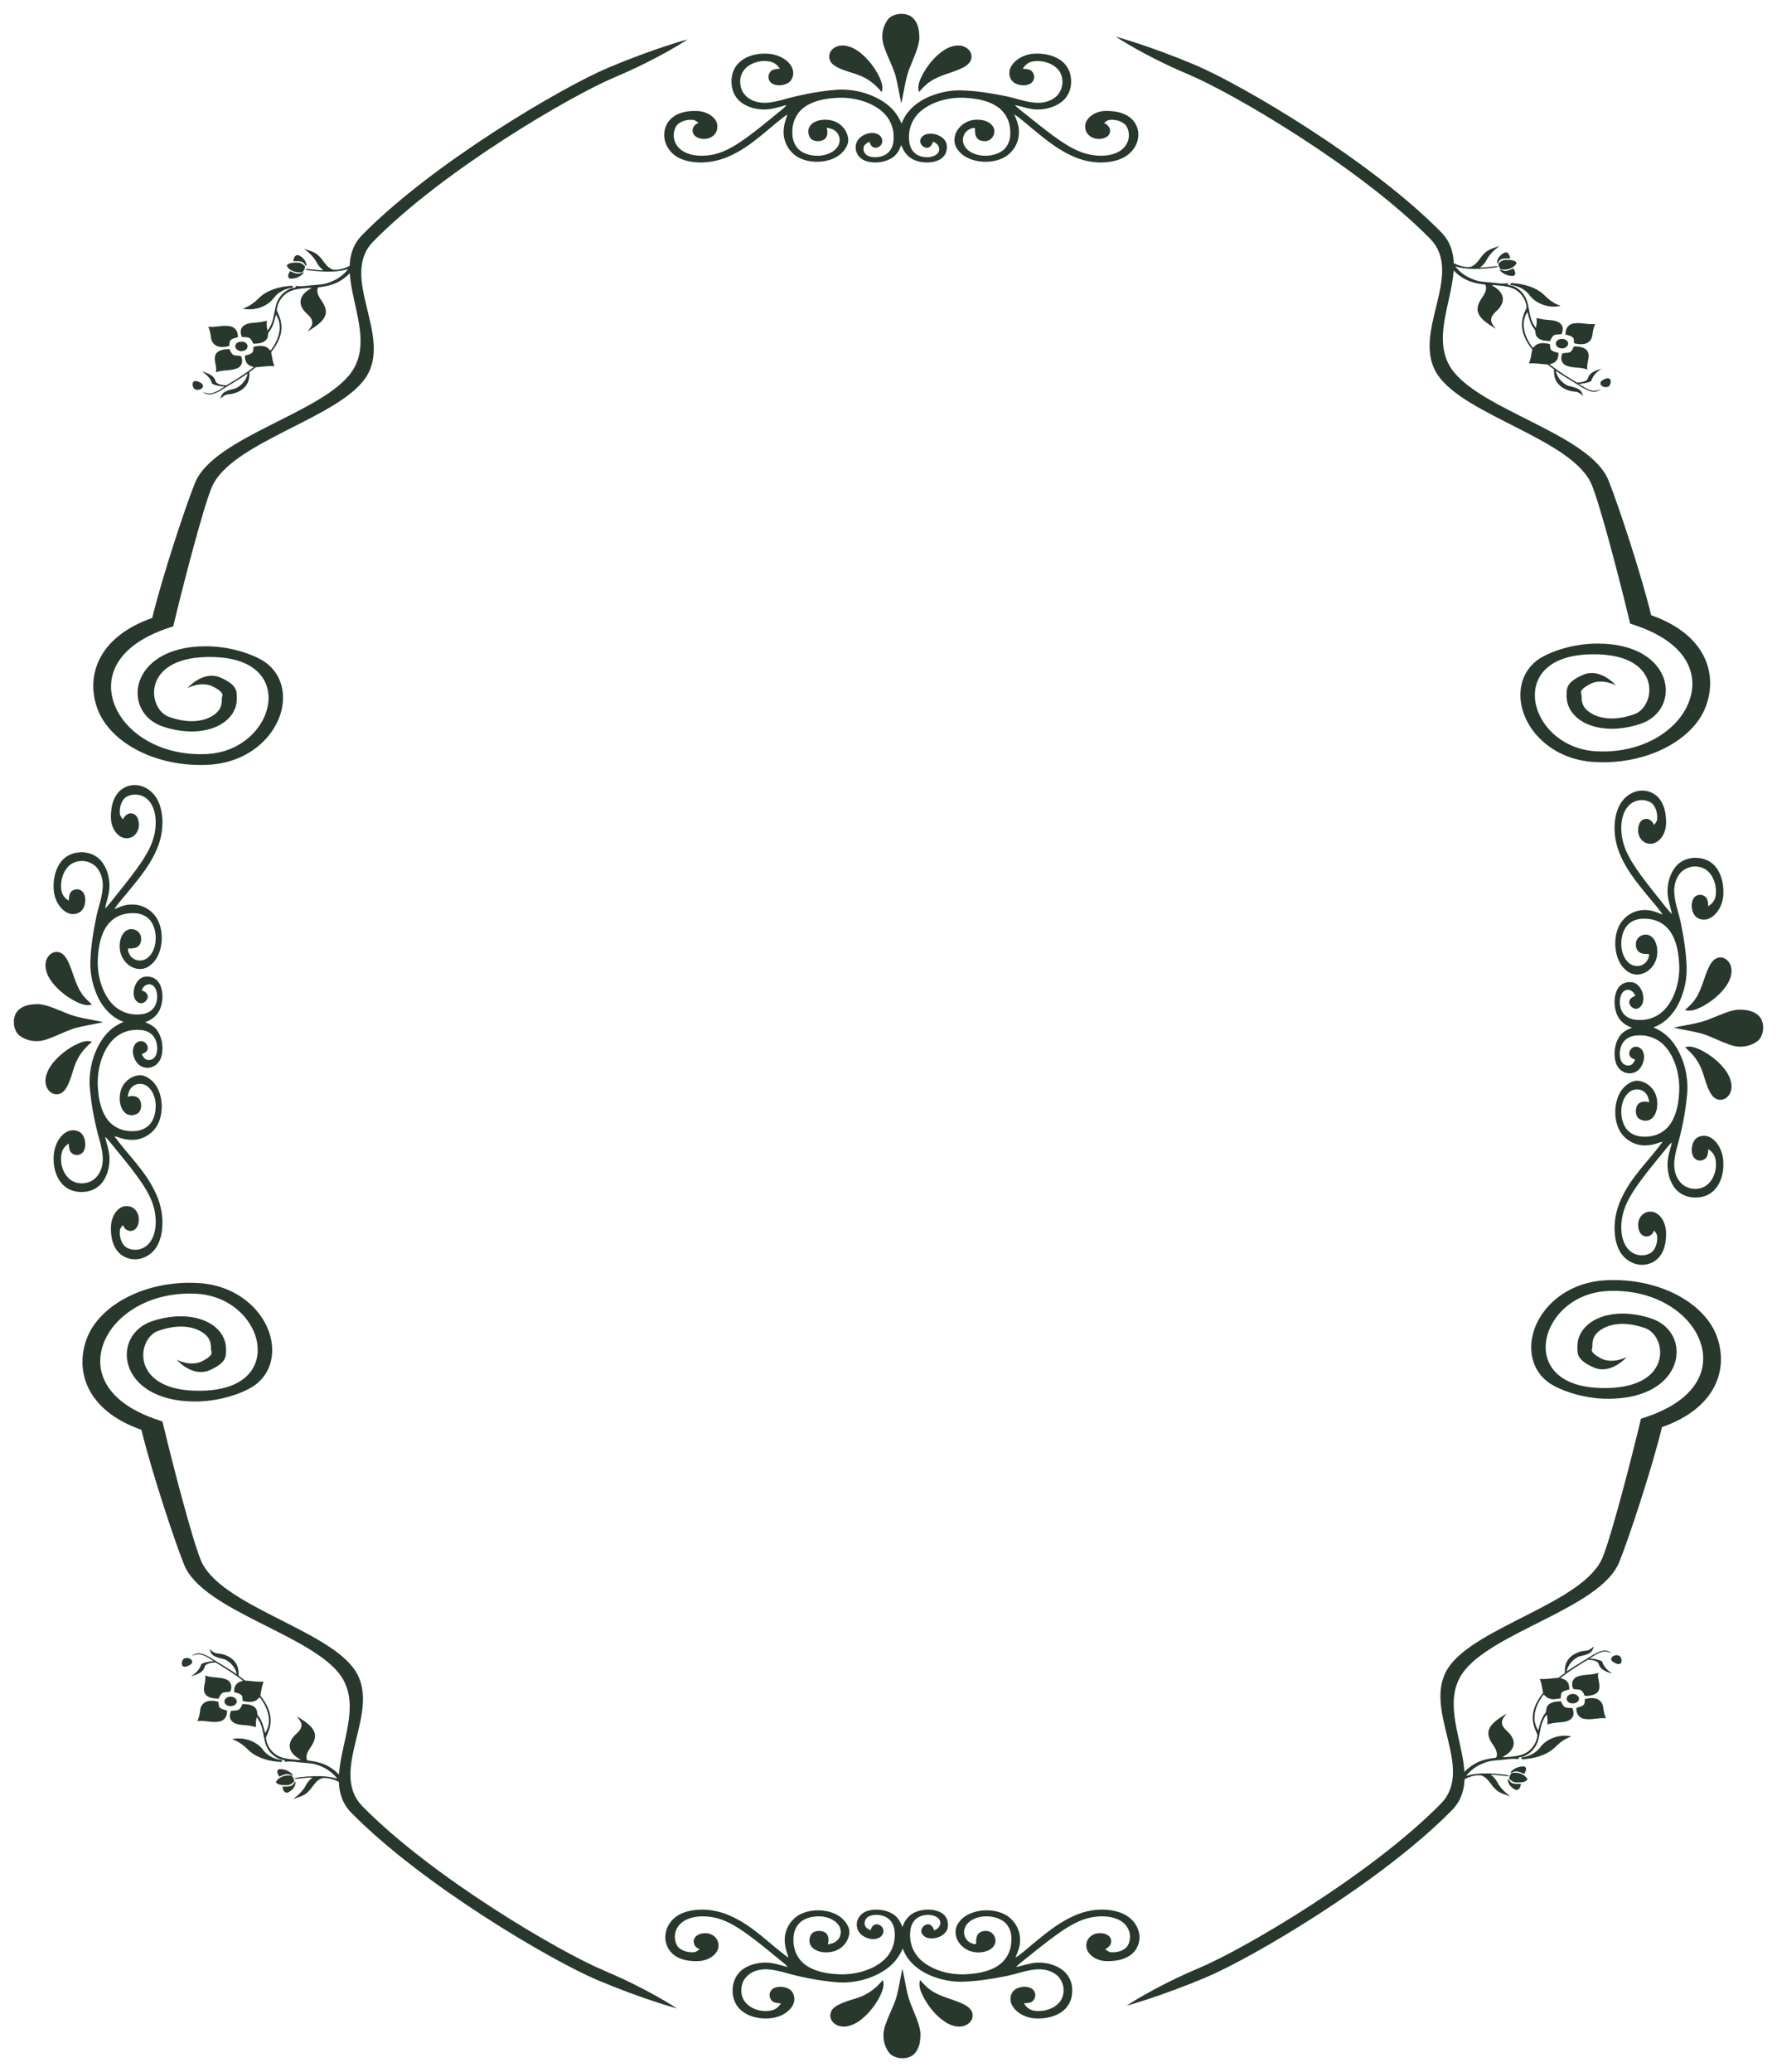 <svg width="271" height="316" viewBox="0 0 271 316" fill="none" xmlns="http://www.w3.org/2000/svg">
<path d="M136.464 11.171C136.904 12.687 137.112 14.237 137.451 15.767C137.91 13.796 138.07 11.768 138.934 9.867C139.428 8.575 140.073 7.294 140.202 5.942C140.202 4.84 140.123 3.615 139.199 2.72C138.219 1.772 136.077 1.977 135.358 3.041C134.435 4.34 134.346 5.951 134.91 7.354C135.363 8.641 136.011 9.883 136.464 11.171V11.171Z" fill="#28382D"/>
<path d="M127.177 9.936C128.482 10.895 130.387 11.051 131.83 11.841C132.913 12.404 133.758 13.192 134.457 14.036C134.733 13.294 134.461 12.528 134.145 11.824C133.596 10.652 132.813 9.543 131.81 8.568C131.119 7.927 130.311 7.304 129.267 7.035C128.58 6.844 127.757 6.917 127.209 7.308C126.221 7.954 126.204 9.274 127.177 9.936H127.177Z" fill="#28382D"/>
<path d="M140.145 14.037C140.667 13.465 141.177 12.872 141.881 12.422C143.333 11.43 145.296 11.111 146.887 10.293C147.579 9.934 148.181 9.363 148.155 8.686C148.219 7.902 147.509 7.101 146.49 6.96C145.523 6.832 144.596 7.23 143.885 7.703C142.501 8.645 141.534 9.901 140.792 11.195C140.318 12.086 139.842 13.06 140.145 14.037V14.037Z" fill="#28382D"/>
<path d="M105.91 24.725C107.727 24.922 109.587 24.55 111.165 23.849C114.747 22.276 117.106 19.574 120.07 17.443C119.92 18.095 119.612 18.723 119.57 19.39C119.31 20.853 119.8 22.429 121.083 23.544C122.951 25.13 126.644 25.023 128.361 23.34C129.028 22.673 129.513 21.817 129.326 20.958C129.137 19.899 128.336 18.827 127.009 18.421C125.951 18.108 124.584 18.219 123.805 18.904C123.136 19.462 123.146 20.339 123.537 21.001C123.988 21.721 125.551 21.699 125.975 20.972C126.271 20.502 126.197 19.962 126.086 19.467C126.47 19.56 126.884 19.633 127.203 19.839C128.014 20.334 128.193 21.245 127.94 21.983C127.556 23.046 126.148 23.749 124.759 23.752C123.648 23.769 122.473 23.453 121.777 22.756C121.008 21.993 120.811 20.987 120.831 20.045C120.841 18.753 121.331 17.402 122.518 16.458C123.719 15.504 125.446 15.081 127.122 14.959C129.902 14.685 132.918 15.471 134.718 17.175C136.004 18.403 136.432 20.06 136.247 21.609C136.149 22.367 135.802 23.171 134.965 23.626C134.26 23.984 133.305 24.105 132.525 23.829C131.8 23.579 131.539 22.86 131.754 22.305C131.887 21.987 132.258 21.79 132.601 21.616C132.696 22.032 133.014 22.667 133.714 22.514C134.839 22.219 134.797 20.878 133.827 20.454C133.054 20.075 132.071 20.351 131.433 20.773C129.92 21.77 130.269 24.044 132.185 24.602C133.428 24.956 134.908 24.764 135.952 24.136C136.782 23.649 137.165 22.87 137.447 22.122C137.777 23.064 138.407 24.027 139.598 24.467C140.773 24.904 142.297 24.912 143.375 24.299C144.271 23.778 144.516 22.825 144.362 22.006C144.166 20.982 142.753 20.194 141.443 20.43C140.655 20.561 140.125 21.266 140.409 21.859C140.553 22.206 140.93 22.566 141.448 22.539C141.984 22.424 142.152 21.974 142.302 21.615C143.173 21.915 143.521 22.829 142.952 23.432C142.277 24.093 140.955 24.119 140.069 23.709C139.236 23.327 138.843 22.576 138.704 21.865C138.409 20.163 138.875 18.306 140.372 16.994C142.129 15.467 144.897 14.714 147.505 14.946C149.164 15.054 150.885 15.412 152.139 16.304C153.345 17.146 153.938 18.406 154.039 19.639C154.147 20.641 154.051 21.73 153.311 22.588C152.06 24.015 149.028 24.164 147.576 22.848C146.631 22.043 146.581 20.626 147.605 19.854C147.903 19.685 148.327 19.433 148.694 19.555C148.657 20.273 148.694 21.354 149.858 21.506C151.314 21.741 151.958 20.269 151.5 19.411C150.922 18.248 148.905 17.975 147.596 18.527C145.69 19.348 144.934 21.475 146.125 22.915C147.521 24.842 151.266 25.232 153.404 23.847C154.793 22.916 155.448 21.438 155.384 20.04C155.415 19.137 155.031 18.284 154.681 17.44C155.783 18.154 156.686 19.03 157.683 19.83C159.663 21.444 161.687 23.117 164.304 24.112C166.303 24.878 168.778 25.049 170.814 24.273C173.385 23.274 174.358 20.519 172.981 18.594C172.377 17.695 171.152 17.136 169.886 16.984C169.004 16.89 168.046 16.843 167.236 17.185C166.08 17.625 165.299 18.652 165.53 19.655C165.616 20.309 166.185 20.924 167.008 21.128C167.857 21.328 169.021 21.048 169.226 20.305C169.463 19.689 169.068 19.064 168.371 18.753C168.625 18.564 168.866 18.318 169.243 18.282C170.273 18.193 171.418 18.568 171.841 19.339C172.511 20.608 172.131 22.274 170.652 23.11C169.435 23.816 167.795 23.868 166.36 23.611C164.555 23.28 163.054 22.375 161.679 21.453C160.224 20.45 158.857 19.373 157.501 18.288C156.597 17.534 155.593 16.844 154.773 16.032C155.457 16.142 156.097 16.365 156.77 16.51C158.912 17.072 161.522 16.334 162.627 14.789C163.336 13.809 163.474 12.63 163.263 11.532C163.085 10.581 162.516 9.639 161.527 9.036C160.433 8.352 158.973 8.091 157.59 8.197C155.895 8.33 154.374 9.355 153.99 10.644C153.835 11.334 153.97 12.154 154.691 12.637C155.33 13.037 156.321 13.15 157.04 12.809C157.843 12.386 157.912 11.409 157.336 10.843C157.008 10.522 156.445 10.531 155.972 10.489C156.279 10.002 156.733 9.52 157.445 9.378C159.156 9.056 161.091 9.847 161.716 11.127C162.231 12.169 162.122 13.404 161.394 14.372C160.729 15.24 159.409 15.737 158.119 15.677C156.385 15.597 154.834 14.927 153.167 14.62C151.092 14.207 148.979 13.868 146.835 13.789C145.163 13.711 143.491 14.037 142.006 14.621C139.818 15.458 138.118 17.02 137.5 18.858C137.055 17.8 136.375 16.791 135.368 15.991C133.298 14.344 130.235 13.434 127.273 13.714C124.487 13.966 121.75 14.522 119.122 15.28C117.973 15.557 116.729 15.844 115.533 15.565C114.313 15.309 113.371 14.491 113.061 13.553C112.721 12.537 112.814 11.37 113.629 10.501C114.474 9.569 116.116 9.063 117.537 9.415C118.197 9.574 118.62 10.022 118.943 10.47C118.445 10.53 117.845 10.536 117.525 10.89C117.024 11.442 117.079 12.331 117.785 12.768C118.719 13.259 120.186 12.97 120.681 12.175C121.132 11.453 121.046 10.567 120.533 9.879C119.814 8.859 118.351 8.199 116.857 8.18C115.432 8.121 113.951 8.507 112.965 9.325C112.048 10.052 111.64 11.081 111.568 12.078C111.502 13.116 111.719 14.207 112.479 15.086C113.376 16.158 115.069 16.732 116.69 16.701C117.834 16.674 118.879 16.285 119.952 16.022C119.706 16.39 119.292 16.662 118.938 16.966C116.938 18.581 114.998 20.248 112.811 21.716C111.526 22.56 110.101 23.356 108.424 23.633C107.038 23.86 105.469 23.802 104.292 23.13C102.8 22.32 102.402 20.663 103.037 19.393C103.441 18.578 104.659 18.169 105.731 18.291C106.07 18.347 106.29 18.578 106.536 18.752C105.634 19.049 105.369 19.972 105.863 20.594C106.395 21.232 107.626 21.368 108.412 20.936C109.283 20.494 109.534 19.591 109.348 18.839C109.06 17.79 107.776 17 106.413 16.929C105.41 16.88 104.366 16.984 103.475 17.364C102.539 17.752 101.863 18.459 101.56 19.24C100.99 20.617 101.352 22.203 102.5 23.345C103.318 24.152 104.612 24.607 105.91 24.726L105.91 24.725Z" fill="#28382D"/>
<path d="M32.165 51.405C32.211 51.908 32.438 52.441 33.004 52.733C33.602 53.01 34.333 52.928 34.965 52.772C35 52.504 34.972 52.222 35.091 51.962C35.344 51.64 35.842 51.55 36.271 51.432C36.324 50.773 36.05 49.955 35.124 49.757C34.013 49.523 32.889 49.96 31.761 49.831C31.985 50.341 32.112 50.869 32.165 51.405V51.405Z" fill="#28382D"/>
<path d="M41.812 45.367C42.424 44.562 43.516 43.986 44.711 43.854C44.662 43.764 44.617 43.672 44.575 43.579C42.731 43.666 40.855 44.19 39.636 45.311C38.925 46.018 38.121 46.714 37.023 47.056C38.878 47.502 40.936 46.652 41.812 45.367V45.367Z" fill="#28382D"/>
<path d="M46.187 40.003C46.41 40.18 46.52 40.418 46.707 40.618C46.807 39.944 46.286 39.271 45.558 38.932C44.898 38.761 44.809 39.491 44.71 39.831C45.205 39.844 45.749 39.774 46.187 40.003Z" fill="#28382D"/>
<path d="M46.168 41.476C46.38 41.217 46.493 40.923 46.522 40.617C46.245 40.322 45.887 40.038 45.383 40.05C44.811 40.043 44.01 40.042 43.731 40.5C44.01 41.235 45.208 41.728 46.168 41.476V41.476Z" fill="#28382D"/>
<path d="M49.327 41.219C48.746 41.201 48.17 41.166 47.599 41.094C47.219 41.056 46.826 40.952 46.458 41.081C47.035 41.244 47.653 41.288 48.26 41.345C49.869 41.472 51.545 41.499 53.079 41.04C52.39 41.988 51.29 42.742 49.989 43.147C49.294 43.401 48.513 43.402 47.769 43.483C46.87 43.551 45.974 43.752 45.071 43.598C45.236 43.976 44.615 43.897 44.337 44.003C43.089 44.511 42.343 45.543 42.075 46.589C41.737 47.876 41.747 49.267 40.795 50.408C40.675 49.913 40.638 49.406 40.706 48.904C40.084 49.078 39.434 49.176 38.775 49.215C38.127 49.258 37.406 49.382 37.006 49.817C36.559 50.272 36.693 50.874 36.869 51.385C37.242 51.426 37.64 51.401 37.998 51.515C38.355 51.74 38.475 52.096 38.622 52.417C39.39 52.429 40.314 52.3 40.685 51.707C40.96 51.365 40.758 50.921 41.045 50.587C41.675 49.801 41.841 48.872 42.089 47.985C43.247 49.755 42.486 51.852 41.263 53.469C41.015 53.261 40.828 52.986 40.476 52.873C39.902 52.654 39.239 52.747 38.658 52.895C38.613 53.166 38.663 53.455 38.531 53.711C38.272 54.029 37.777 54.113 37.356 54.232C37.352 54.689 37.4 55.19 37.806 55.552C38.023 55.777 38.393 55.859 38.706 55.983C37.411 57.001 35.978 57.905 34.51 58.768C33.863 58.718 32.967 58.644 32.841 58.033C32.632 57.267 31.661 56.872 30.781 56.657C31.558 57.121 32.152 57.766 32.35 58.521C32.92 58.807 33.589 58.92 34.261 58.957C33.616 59.337 33.018 59.818 32.213 59.984C31.736 60.095 31.281 59.886 30.836 59.791C31.187 59.964 31.553 60.192 32.001 60.16C32.69 60.105 33.268 59.767 33.808 59.454C35.12 58.618 36.491 57.84 37.766 56.969C37.589 57.873 36.944 58.737 35.939 59.232C35.392 59.392 34.788 59.465 34.32 59.752C33.845 59.981 33.755 60.431 33.581 60.806C33.951 60.531 34.296 60.147 34.866 60.135C35.95 60.06 36.953 59.553 37.498 58.822C37.989 58.205 38.057 57.458 38.032 56.749C38.364 56.51 38.689 56.262 39.004 56.005C39.957 55.945 40.9 55.768 41.865 55.835C41.545 55.15 41.504 54.42 41.352 53.708C42.412 52.398 43.139 50.842 42.872 49.277C42.805 48.591 42.472 47.949 42.208 47.302C42.289 46.299 42.842 45.268 43.855 44.618C44.847 44.012 46.154 43.994 47.353 43.887C47.392 43.9 47.471 43.924 47.511 43.936C46.718 44.35 46.012 44.962 45.864 45.716C45.706 46.448 46.111 47.187 46.699 47.746C47.141 48.15 47.617 48.602 47.62 49.159C47.666 49.688 47.214 50.118 46.923 50.56C47.929 49.883 49.118 49.246 49.558 48.219C49.892 47.485 49.586 46.695 49.147 46.03C48.71 45.355 48.143 44.609 48.507 43.832C49.225 43.726 49.956 43.629 50.632 43.395C51.901 42.983 52.915 42.197 53.65 41.307C54.128 40.701 54.64 40.056 54.66 39.322C54.674 38.803 54.646 38.187 54.02 37.87C54.013 38.774 53.83 39.674 53.407 40.519C52.628 40.899 51.683 41.245 50.747 41.113C49.67 40.703 49.375 39.713 48.64 39.046C48.092 38.454 47.18 38.205 46.351 37.935C47.15 38.517 47.847 39.194 48.272 39.984C48.508 40.448 48.851 40.879 49.327 41.219V41.219Z" fill="#28382D"/>
<path d="M44.185 42.486C45.066 42.563 45.998 42.122 46.373 41.506C46.056 41.576 45.783 41.719 45.459 41.734C44.994 41.726 44.609 41.497 44.213 41.344C44.085 41.701 43.683 42.204 44.185 42.486Z" fill="#28382D"/>
<path d="M32.886 54.052C32.486 54.94 33.147 55.858 32.927 56.767C33.931 56.389 35.114 56.578 36.108 56.195C36.99 55.848 37.089 54.945 36.744 54.304C36.38 54.213 35.98 54.264 35.631 54.145C35.264 53.926 35.147 53.57 35.007 53.248C34.194 53.222 33.206 53.394 32.886 54.052V54.052Z" fill="#28382D"/>
<path d="M29.643 59.309C30.054 59.612 30.837 59.41 30.944 58.969C31.066 58.551 30.493 58.277 30.073 58.142C29.789 58.044 29.437 58.146 29.409 58.404C29.325 58.712 29.408 59.051 29.643 59.309V59.309Z" fill="#28382D"/>
<path d="M36.99 53.534C37.625 53.471 37.969 52.853 37.618 52.441C37.252 51.91 36.086 52.019 35.921 52.61C35.702 53.105 36.325 53.659 36.99 53.534V53.534Z" fill="#28382D"/>
<path d="M137.622 300.233C137.283 301.763 137.074 303.313 136.635 304.828C136.182 306.117 135.534 307.358 135.081 308.646C134.517 310.049 134.606 311.66 135.529 312.959C136.248 314.023 138.39 314.228 139.37 313.28C140.294 312.385 140.373 311.16 140.373 310.058C140.244 308.706 139.599 307.425 139.105 306.133C138.241 304.232 138.081 302.204 137.622 300.233V300.233Z" fill="#28382D"/>
<path d="M134.628 301.964C133.929 302.807 133.084 303.596 132.001 304.158C130.558 304.948 128.653 305.105 127.348 306.063C126.375 306.725 126.392 308.045 127.38 308.691C127.928 309.083 128.751 309.156 129.438 308.964C130.482 308.695 131.29 308.072 131.981 307.431C132.984 306.456 133.767 305.348 134.316 304.175C134.633 303.472 134.904 302.705 134.628 301.964H134.628Z" fill="#28382D"/>
<path d="M147.058 305.707C145.467 304.889 143.504 304.57 142.052 303.578C141.348 303.127 140.838 302.535 140.316 301.963C140.013 302.939 140.489 303.913 140.963 304.805C141.705 306.099 142.672 307.355 144.056 308.297C144.767 308.77 145.694 309.168 146.661 309.04C147.68 308.899 148.39 308.098 148.326 307.314C148.352 306.637 147.75 306.066 147.058 305.707Z" fill="#28382D"/>
<path d="M170.985 291.727C168.949 290.951 166.473 291.122 164.475 291.888C161.858 292.883 159.834 294.556 157.854 296.17C156.857 296.97 155.954 297.846 154.851 298.56C155.202 297.716 155.585 296.863 155.555 295.96C155.619 294.562 154.964 293.084 153.575 292.153C151.436 290.768 147.691 291.158 146.295 293.085C145.105 294.525 145.861 296.652 147.767 297.473C149.075 298.025 151.093 297.752 151.67 296.589C152.128 295.731 151.485 294.259 150.029 294.494C148.865 294.647 148.828 295.728 148.865 296.446C148.498 296.567 148.074 296.315 147.776 296.147C146.752 295.374 146.802 293.957 147.747 293.152C149.198 291.836 152.231 291.985 153.482 293.412C154.221 294.271 154.317 295.359 154.21 296.361C154.109 297.594 153.516 298.854 152.31 299.696C151.056 300.588 149.335 300.946 147.676 301.054C145.068 301.286 142.3 300.533 140.543 299.006C139.046 297.694 138.58 295.837 138.874 294.135C139.014 293.425 139.407 292.673 140.24 292.291C141.126 291.881 142.448 291.908 143.123 292.568C143.692 293.171 143.344 294.085 142.473 294.386C142.323 294.026 142.155 293.576 141.619 293.461C141.101 293.434 140.723 293.794 140.58 294.141C140.296 294.734 140.826 295.439 141.614 295.57C142.924 295.806 144.337 295.019 144.532 293.994C144.687 293.175 144.441 292.222 143.546 291.701C142.468 291.088 140.944 291.096 139.769 291.533C138.578 291.973 137.948 292.936 137.618 293.878C137.335 293.13 136.953 292.351 136.123 291.865C135.079 291.237 133.599 291.045 132.356 291.398C130.44 291.956 130.091 294.23 131.603 295.228C132.242 295.649 133.225 295.925 133.998 295.546C134.968 295.122 135.01 293.781 133.885 293.486C133.185 293.333 132.866 293.968 132.772 294.384C132.429 294.211 132.058 294.013 131.925 293.695C131.709 293.14 131.971 292.421 132.696 292.171C133.476 291.895 134.431 292.016 135.136 292.374C135.973 292.829 136.32 293.634 136.418 294.391C136.603 295.94 136.175 297.597 134.889 298.826C133.089 300.529 130.073 301.315 127.293 301.041C125.617 300.92 123.889 300.497 122.689 299.542C121.502 298.598 121.012 297.247 121.002 295.955C120.981 295.013 121.178 294.007 121.948 293.244C122.643 292.547 123.819 292.231 124.93 292.248C126.319 292.248 127.727 292.955 128.111 294.017C128.364 294.755 128.185 295.666 127.373 296.161C127.055 296.367 126.641 296.44 126.257 296.533C126.368 296.038 126.442 295.498 126.146 295.028C125.722 294.301 124.159 294.278 123.708 294.999C123.317 295.661 123.307 296.538 123.975 297.095C124.755 297.781 126.122 297.892 127.18 297.578C128.507 297.172 129.308 296.101 129.497 295.042C129.684 294.183 129.199 293.326 128.532 292.659C126.814 290.976 123.122 290.869 121.254 292.455C119.971 293.57 119.481 295.146 119.74 296.61C119.783 297.277 120.091 297.905 120.241 298.556C117.277 296.426 114.918 293.723 111.336 292.15C109.758 291.449 107.898 291.077 106.081 291.274C104.782 291.393 103.489 291.847 102.671 292.655C101.522 293.796 101.16 295.382 101.731 296.76C102.034 297.54 102.71 298.248 103.646 298.636C104.537 299.016 105.581 299.12 106.584 299.071C107.946 299 109.231 298.21 109.519 297.161C109.704 296.409 109.454 295.505 108.583 295.064C107.797 294.632 106.566 294.768 106.034 295.406C105.54 296.027 105.805 296.95 106.707 297.248C106.461 297.422 106.241 297.653 105.902 297.709C104.83 297.83 103.612 297.422 103.208 296.607C102.573 295.337 102.971 293.68 104.462 292.869C105.64 292.198 107.209 292.14 108.595 292.367C110.272 292.643 111.696 293.44 112.981 294.283C115.169 295.752 117.109 297.419 119.109 299.034C119.463 299.338 119.877 299.61 120.123 299.978C119.05 299.714 118.004 299.325 116.861 299.299C115.239 299.268 113.547 299.842 112.65 300.914C111.89 301.793 111.673 302.884 111.739 303.922C111.811 304.919 112.219 305.948 113.136 306.675C114.121 307.492 115.603 307.879 117.028 307.82C118.521 307.801 119.985 307.141 120.704 306.12C121.217 305.432 121.303 304.547 120.852 303.825C120.357 303.03 118.89 302.74 117.956 303.231C117.25 303.669 117.194 304.558 117.696 305.11C118.016 305.464 118.616 305.47 119.114 305.53C118.791 305.978 118.368 306.426 117.708 306.585C116.287 306.936 114.645 306.431 113.8 305.499C112.985 304.629 112.892 303.462 113.232 302.447C113.542 301.509 114.483 300.691 115.704 300.435C116.9 300.155 118.144 300.444 119.293 300.719C121.921 301.478 124.657 302.034 127.444 302.286C130.406 302.565 133.469 301.655 135.539 300.009C136.546 299.209 137.226 298.2 137.671 297.142C138.289 298.979 139.989 300.542 142.177 301.379C143.662 301.962 145.334 302.289 147.006 302.21C149.15 302.132 151.263 301.793 153.337 301.38C155.005 301.073 156.555 300.403 158.29 300.322C159.58 300.262 160.9 300.76 161.565 301.628C162.292 302.595 162.402 303.83 161.887 304.872C161.262 306.153 159.327 306.944 157.616 306.622C156.904 306.479 156.449 305.998 156.143 305.511C156.616 305.469 157.178 305.478 157.507 305.157C158.083 304.59 158.014 303.614 157.21 303.191C156.491 302.85 155.501 302.962 154.861 303.363C154.141 303.846 154.006 304.666 154.161 305.355C154.545 306.645 156.065 307.67 157.761 307.803C159.144 307.909 160.603 307.648 161.698 306.964C162.686 306.361 163.256 305.419 163.434 304.468C163.645 303.37 163.506 302.191 162.798 301.21C161.693 299.666 159.083 298.928 156.941 299.49C156.267 299.634 155.628 299.858 154.944 299.967C155.764 299.155 156.768 298.466 157.672 297.711C159.027 296.627 160.395 295.55 161.85 294.547C163.225 293.625 164.726 292.719 166.531 292.389C167.965 292.132 169.606 292.184 170.823 292.89C172.301 293.726 172.682 295.392 172.012 296.661C171.589 297.432 170.444 297.807 169.414 297.718C169.036 297.682 168.796 297.436 168.541 297.247C169.238 296.936 169.634 296.311 169.397 295.694C169.191 294.952 168.028 294.672 167.179 294.872C166.356 295.076 165.786 295.691 165.701 296.345C165.47 297.347 166.251 298.375 167.406 298.815C168.216 299.157 169.174 299.11 170.057 299.016C171.323 298.864 172.547 298.304 173.152 297.406C174.529 295.48 173.556 292.726 170.985 291.727L170.985 291.727Z" fill="#28382D"/>
<path fill-rule="evenodd" clip-rule="evenodd" d="M92.772 10.318C85.812 13.251 66.081 24.8 55.252 35.816C49.838 41.324 57.979 50.337 53.673 56.653C49.367 62.969 32.613 66.588 29.743 73.636C28.274 77.245 24.68 88.164 23.217 94.238C14.668 97.234 13.026 103.436 14.944 108.306C16.902 113.278 23.826 117.077 31.869 116.626C38.39 116.26 42.639 111.684 43.114 107.249C43.351 105.031 42.684 102.692 40.618 101.119C39.286 100.105 35.633 98.54 31.309 98.559C19.56 98.611 18.473 108.68 24.85 110.806C29.244 112.271 33.058 111.444 34.886 109.525C35.8 108.566 36.175 107.476 36.115 106.275C36.079 105.551 36.292 104.491 33.629 103.335C30.965 102.179 28.598 104.929 28.598 104.929C28.598 104.929 30.752 103.763 32.585 104.753C34.418 105.743 33.829 106.105 33.83 106.503C33.831 107.209 33.775 107.924 33.18 108.548C31.99 109.797 29.378 110.635 25.75 109.317C22.494 108.135 21.556 100.47 31.383 100.202C35.164 100.099 37.566 100.952 39.044 102.221C40.521 103.489 41.117 105.253 40.918 107.113C40.52 110.833 36.931 114.689 31.633 114.986C24.583 115.382 19.182 111.825 17.499 107.554C15.817 103.282 17.683 98.371 25.894 95.69L26.42 95.518L26.525 95.082C27.955 89.114 30.909 77.712 32.263 74.387C35.099 67.422 51.685 63.823 55.812 57.527C59.94 51.23 51.607 42.237 56.939 36.813C67.604 25.964 86.969 14.635 93.784 11.763C100.599 8.891 104.872 6.001 104.872 6.001C104.872 6.001 99.73 7.386 92.771 10.318H92.772Z" fill="#28382D"/>
<path d="M30.515 260.886C30.561 260.383 30.788 259.851 31.354 259.559C31.952 259.281 32.682 259.363 33.315 259.519C33.35 259.788 33.322 260.069 33.441 260.329C33.694 260.651 34.192 260.741 34.621 260.859C34.673 261.518 34.4 262.336 33.474 262.534C32.363 262.768 31.239 262.331 30.111 262.46C30.334 261.95 30.462 261.422 30.515 260.886V260.886Z" fill="#28382D"/>
<path d="M40.161 266.925C40.774 267.729 41.865 268.305 43.061 268.437C43.012 268.527 42.967 268.62 42.925 268.712C41.081 268.625 39.205 268.101 37.986 266.98C37.275 266.273 36.471 265.577 35.373 265.235C37.228 264.789 39.286 265.639 40.161 266.925V266.925Z" fill="#28382D"/>
<path d="M44.536 272.288C44.76 272.111 44.87 271.873 45.057 271.673C45.157 272.347 44.636 273.02 43.908 273.359C43.248 273.53 43.159 272.8 43.06 272.46C43.554 272.447 44.099 272.517 44.536 272.288Z" fill="#28382D"/>
<path d="M44.518 270.815C44.73 271.074 44.843 271.368 44.872 271.674C44.594 271.969 44.237 272.253 43.733 272.241C43.161 272.248 42.359 272.249 42.081 271.791C42.36 271.056 43.558 270.563 44.518 270.815V270.815Z" fill="#28382D"/>
<path d="M47.677 271.072C47.096 271.09 46.52 271.125 45.949 271.197C45.569 271.235 45.176 271.339 44.808 271.21C45.385 271.047 46.002 271.003 46.61 270.946C48.219 270.819 49.895 270.792 51.429 271.251C50.74 270.303 49.64 269.549 48.339 269.144C47.644 268.889 46.863 268.889 46.119 268.808C45.22 268.74 44.324 268.539 43.421 268.693C43.586 268.315 42.965 268.394 42.688 268.288C41.439 267.78 40.693 266.748 40.425 265.702C40.087 264.415 40.097 263.024 39.145 261.883C39.025 262.379 38.988 262.885 39.056 263.388C38.434 263.213 37.784 263.115 37.125 263.076C36.477 263.033 35.756 262.909 35.356 262.474C34.908 262.019 35.043 261.417 35.219 260.906C35.592 260.865 35.99 260.89 36.348 260.776C36.705 260.551 36.825 260.195 36.972 259.874C37.74 259.862 38.664 259.991 39.035 260.584C39.31 260.926 39.108 261.37 39.395 261.704C40.025 262.49 40.191 263.419 40.439 264.306C41.597 262.536 40.836 260.439 39.613 258.822C39.364 259.03 39.178 259.306 38.826 259.417C38.252 259.637 37.589 259.544 37.008 259.396C36.963 259.125 37.012 258.836 36.881 258.58C36.622 258.262 36.127 258.178 35.706 258.059C35.703 257.602 35.75 257.101 36.156 256.739C36.373 256.514 36.743 256.432 37.056 256.308C35.761 255.29 34.328 254.386 32.859 253.523C32.213 253.573 31.317 253.647 31.191 254.258C30.982 255.024 30.011 255.419 29.131 255.634C29.908 255.169 30.502 254.526 30.7 253.77C31.27 253.484 31.939 253.371 32.611 253.334C31.966 252.954 31.368 252.474 30.563 252.307C30.086 252.196 29.631 252.405 29.186 252.5C29.537 252.328 29.903 252.099 30.351 252.131C31.04 252.187 31.618 252.524 32.158 252.837C33.469 253.673 34.841 254.451 36.116 255.322C35.939 254.418 35.294 253.554 34.289 253.059C33.742 252.899 33.138 252.827 32.67 252.539C32.195 252.31 32.105 251.86 31.931 251.485C32.301 251.76 32.646 252.144 33.216 252.156C34.3 252.231 35.303 252.738 35.848 253.469C36.339 254.086 36.407 254.834 36.382 255.542C36.714 255.781 37.039 256.029 37.354 256.286C38.307 256.346 39.25 256.523 40.215 256.456C39.895 257.141 39.854 257.871 39.702 258.584C40.762 259.893 41.489 261.449 41.222 263.014C41.155 263.7 40.822 264.342 40.558 264.989C40.639 265.992 41.192 267.023 42.205 267.673C43.197 268.279 44.504 268.297 45.703 268.404C45.742 268.391 45.821 268.367 45.861 268.355C45.069 267.941 44.362 267.329 44.214 266.575C44.056 265.843 44.461 265.104 45.049 264.545C45.49 264.141 45.966 263.689 45.97 263.132C46.016 262.604 45.563 262.173 45.273 261.731C46.279 262.408 47.468 263.045 47.908 264.072C48.242 264.806 47.936 265.596 47.497 266.261C47.06 266.935 46.493 267.682 46.857 268.459C47.575 268.565 48.306 268.662 48.982 268.896C50.251 269.308 51.265 270.094 52 270.984C52.478 271.59 52.99 272.235 53.01 272.969C53.024 273.488 52.996 274.104 52.369 274.421C52.363 273.517 52.18 272.617 51.757 271.772C50.978 271.392 50.033 271.046 49.097 271.178C48.02 271.589 47.725 272.578 46.99 273.245C46.442 273.837 45.53 274.086 44.701 274.356C45.5 273.774 46.197 273.097 46.622 272.307C46.858 271.843 47.201 271.412 47.677 271.072V271.072Z" fill="#28382D"/>
<path d="M42.535 269.805C43.416 269.728 44.348 270.169 44.723 270.785C44.406 270.715 44.133 270.572 43.809 270.557C43.344 270.565 42.959 270.794 42.563 270.947C42.435 270.59 42.033 270.087 42.535 269.805Z" fill="#28382D"/>
<path d="M31.236 258.239C30.836 257.351 31.497 256.433 31.277 255.524C32.281 255.902 33.464 255.713 34.458 256.096C35.34 256.443 35.439 257.346 35.094 257.986C34.73 258.078 34.33 258.027 33.981 258.146C33.614 258.365 33.497 258.721 33.357 259.043C32.544 259.069 31.556 258.897 31.236 258.239V258.239Z" fill="#28382D"/>
<path d="M27.993 252.982C28.404 252.678 29.187 252.881 29.294 253.322C29.416 253.739 28.843 254.014 28.423 254.149C28.139 254.246 27.787 254.145 27.759 253.887C27.674 253.578 27.758 253.24 27.993 252.982V252.982Z" fill="#28382D"/>
<path d="M35.34 258.757C35.975 258.82 36.319 259.438 35.968 259.85C35.602 260.38 34.436 260.272 34.271 259.681C34.052 259.186 34.675 258.632 35.34 258.757V258.757Z" fill="#28382D"/>
<path fill-rule="evenodd" clip-rule="evenodd" d="M91.121 301.972C84.162 299.04 64.431 287.49 53.602 276.474C48.188 270.966 56.329 261.953 52.023 255.637C47.717 249.322 30.963 245.702 28.093 238.655C26.624 235.046 23.03 224.127 21.567 218.052C13.017 215.056 11.376 208.855 13.294 203.985C15.252 199.012 22.176 195.214 30.219 195.665C36.74 196.031 40.989 200.606 41.464 205.042C41.701 207.26 41.034 209.598 38.968 211.172C37.636 212.185 33.983 213.751 29.659 213.732C17.91 213.679 16.823 203.611 23.2 201.484C27.594 200.019 31.407 200.847 33.236 202.765C34.15 203.724 34.525 204.815 34.465 206.015C34.429 206.74 34.642 207.8 31.979 208.956C29.315 210.112 26.948 207.361 26.948 207.361C26.948 207.361 29.102 208.527 30.935 207.537C32.768 206.547 32.179 206.185 32.18 205.788C32.181 205.082 32.125 204.367 31.53 203.742C30.34 202.494 27.728 201.655 24.1 202.973C20.844 204.156 19.907 211.821 29.733 212.088C33.514 212.191 35.916 211.338 37.394 210.07C38.871 208.801 39.467 207.038 39.267 205.178C38.87 201.457 35.281 197.602 29.983 197.305C22.933 196.909 17.532 200.465 15.849 204.737C14.167 209.009 16.033 213.919 24.244 216.601L24.77 216.773L24.875 217.208C26.305 223.177 29.259 234.578 30.613 237.903C33.449 244.868 50.035 248.468 54.163 254.764C58.289 261.06 49.957 270.053 55.289 275.478C65.954 286.327 85.319 297.656 92.134 300.528C98.949 303.399 103.222 306.289 103.222 306.289C103.222 306.289 98.08 304.905 91.121 301.972H91.121Z" fill="#28382D"/>
<path d="M242.862 50.991C242.816 51.494 242.589 52.026 242.023 52.318C241.426 52.596 240.695 52.514 240.062 52.358C240.028 52.089 240.055 51.808 239.936 51.548C239.684 51.226 239.185 51.136 238.756 51.017C238.704 50.359 238.977 49.541 239.903 49.343C241.015 49.108 242.139 49.546 243.267 49.417C243.043 49.927 242.916 50.455 242.862 50.991V50.991Z" fill="#28382D"/>
<path d="M233.216 44.952C232.604 44.148 231.512 43.572 230.317 43.44C230.366 43.35 230.41 43.257 230.453 43.165C232.297 43.252 234.172 43.776 235.391 44.897C236.103 45.604 236.906 46.3 238.004 46.642C236.15 47.088 234.092 46.238 233.216 44.952V44.952Z" fill="#28382D"/>
<path d="M228.841 39.589C228.617 39.766 228.507 40.004 228.32 40.204C228.221 39.53 228.742 38.857 229.47 38.518C230.129 38.347 230.219 39.077 230.318 39.417C229.823 39.43 229.279 39.36 228.841 39.589Z" fill="#28382D"/>
<path d="M228.86 41.062C228.647 40.803 228.534 40.508 228.506 40.203C228.783 39.908 229.14 39.624 229.645 39.636C230.217 39.629 231.018 39.628 231.296 40.086C231.017 40.821 229.82 41.314 228.86 41.062V41.062Z" fill="#28382D"/>
<path d="M225.701 40.805C226.281 40.787 226.858 40.752 227.429 40.68C227.809 40.642 228.201 40.538 228.57 40.666C227.993 40.83 227.375 40.874 226.767 40.931C225.159 41.058 223.482 41.085 221.949 40.626C222.637 41.574 223.737 42.328 225.039 42.733C225.734 42.987 226.514 42.987 227.259 43.069C228.157 43.137 229.054 43.337 229.957 43.184C229.791 43.562 230.413 43.483 230.69 43.589C231.939 44.097 232.685 45.129 232.952 46.175C233.291 47.462 233.28 48.853 234.232 49.994C234.353 49.498 234.389 48.992 234.321 48.489C234.944 48.664 235.594 48.761 236.252 48.801C236.901 48.843 237.622 48.968 238.022 49.403C238.469 49.858 238.335 50.46 238.159 50.971C237.786 51.012 237.387 50.987 237.029 51.101C236.673 51.326 236.553 51.682 236.406 52.003C235.637 52.015 234.714 51.886 234.342 51.293C234.068 50.951 234.27 50.507 233.982 50.173C233.352 49.387 233.187 48.458 232.938 47.571C231.781 49.341 232.542 51.438 233.765 53.055C234.013 52.846 234.199 52.571 234.551 52.459C235.126 52.24 235.788 52.333 236.37 52.481C236.415 52.752 236.365 53.041 236.497 53.297C236.756 53.615 237.251 53.699 237.671 53.818C237.675 54.275 237.628 54.776 237.221 55.138C237.005 55.363 236.634 55.445 236.321 55.569C237.616 56.587 239.05 57.491 240.518 58.354C241.164 58.304 242.061 58.23 242.187 57.619C242.396 56.853 243.367 56.458 244.246 56.242C243.469 56.708 242.875 57.351 242.678 58.107C242.108 58.393 241.439 58.506 240.767 58.543C241.412 58.923 242.009 59.403 242.815 59.57C243.292 59.681 243.747 59.472 244.192 59.377C243.84 59.549 243.474 59.778 243.027 59.746C242.338 59.69 241.76 59.353 241.22 59.04C239.908 58.204 238.536 57.426 237.262 56.555C237.439 57.459 238.084 58.323 239.089 58.818C239.635 58.978 240.239 59.05 240.708 59.338C241.183 59.567 241.273 60.017 241.447 60.392C241.077 60.117 240.732 59.733 240.162 59.721C239.078 59.646 238.074 59.139 237.53 58.408C237.039 57.791 236.97 57.043 236.995 56.335C236.664 56.096 236.339 55.848 236.023 55.591C235.07 55.531 234.128 55.354 233.163 55.421C233.483 54.736 233.523 54.006 233.676 53.293C232.616 51.984 231.888 50.428 232.155 48.863C232.222 48.177 232.555 47.535 232.819 46.888C232.738 45.885 232.186 44.854 231.172 44.204C230.181 43.597 228.873 43.58 227.675 43.472C227.635 43.486 227.557 43.51 227.516 43.522C228.309 43.936 229.015 44.548 229.164 45.301C229.321 46.034 228.916 46.773 228.328 47.332C227.887 47.736 227.411 48.188 227.407 48.745C227.361 49.273 227.814 49.704 228.105 50.146C227.099 49.469 225.909 48.832 225.469 47.805C225.136 47.071 225.442 46.281 225.881 45.615C226.318 44.941 226.885 44.195 226.52 43.418C225.802 43.312 225.072 43.215 224.396 42.981C223.127 42.569 222.113 41.783 221.377 40.893C220.899 40.287 220.387 39.642 220.368 38.907C220.354 38.389 220.381 37.773 221.008 37.456C221.015 38.36 221.197 39.26 221.621 40.105C222.399 40.485 223.344 40.831 224.281 40.699C225.358 40.288 225.653 39.299 226.388 38.632C226.935 38.04 227.848 37.791 228.677 37.521C227.877 38.103 227.18 38.78 226.756 39.57C226.519 40.034 226.177 40.465 225.701 40.805V40.805Z" fill="#28382D"/>
<path d="M230.842 42.072C229.962 42.149 229.029 41.708 228.654 41.092C228.971 41.162 229.245 41.305 229.569 41.32C230.034 41.312 230.419 41.083 230.815 40.93C230.943 41.287 231.344 41.79 230.842 42.072Z" fill="#28382D"/>
<path d="M242.141 53.638C242.541 54.526 241.881 55.444 242.101 56.353C241.096 55.974 239.913 56.164 238.919 55.781C238.038 55.434 237.939 54.531 238.284 53.891C238.648 53.799 239.047 53.85 239.397 53.731C239.763 53.511 239.88 53.156 240.021 52.834C240.833 52.808 241.821 52.98 242.141 53.638V53.638Z" fill="#28382D"/>
<path d="M245.385 58.895C244.974 59.199 244.191 58.996 244.083 58.555C243.961 58.138 244.534 57.863 244.955 57.728C245.238 57.631 245.591 57.732 245.619 57.99C245.703 58.299 245.62 58.637 245.385 58.895V58.895Z" fill="#28382D"/>
<path d="M238.038 53.12C237.403 53.057 237.059 52.439 237.409 52.027C237.776 51.496 238.942 51.605 239.106 52.196C239.326 52.691 238.702 53.245 238.038 53.12V53.12Z" fill="#28382D"/>
<path fill-rule="evenodd" clip-rule="evenodd" d="M182.256 9.905C189.215 12.837 208.947 24.387 219.775 35.403C225.19 40.911 217.048 49.924 221.354 56.239C225.661 62.556 242.415 66.174 245.284 73.222C246.754 76.831 250.348 87.751 251.81 93.825C260.36 96.821 262.002 103.022 260.084 107.893C258.125 112.865 251.202 116.663 243.158 116.212C236.637 115.846 232.388 111.271 231.914 106.835C231.677 104.617 232.343 102.279 234.41 100.705C235.741 99.692 239.395 98.126 243.719 98.146C255.467 98.198 256.555 108.266 250.177 110.393C245.784 111.858 241.97 111.03 240.142 109.112C239.228 108.153 238.852 107.062 238.912 105.862C238.949 105.137 238.735 104.077 241.399 102.921C244.062 101.765 246.429 104.516 246.429 104.516C246.429 104.516 244.275 103.35 242.442 104.34C240.61 105.33 241.198 105.692 241.198 106.089C241.195 106.795 241.252 107.51 241.847 108.135C243.037 109.383 245.65 110.222 249.278 108.904C252.533 107.721 253.471 100.056 243.644 99.789C239.863 99.686 237.461 100.539 235.984 101.807C234.507 103.076 233.911 104.839 234.11 106.699C234.508 110.42 238.096 114.275 243.394 114.572C250.445 114.968 255.846 111.412 257.528 107.14C259.211 102.868 257.344 97.958 249.134 95.276L248.607 95.104L248.503 94.669C247.072 88.7 244.119 77.299 242.765 73.974C239.929 67.009 223.342 63.409 219.215 57.113C215.088 50.817 223.421 41.824 218.089 36.399C207.424 25.55 188.059 14.221 181.243 11.349C174.428 8.478 170.156 5.588 170.156 5.588C170.156 5.588 175.297 6.973 182.256 9.905H182.256Z" fill="#28382D"/>
<path d="M244.512 260.472C244.466 259.97 244.239 259.437 243.673 259.145C243.076 258.867 242.345 258.95 241.712 259.105C241.678 259.374 241.705 259.655 241.586 259.915C241.334 260.237 240.835 260.327 240.406 260.446C240.354 261.104 240.627 261.922 241.553 262.121C242.665 262.355 243.789 261.917 244.917 262.046C244.693 261.537 244.566 261.009 244.512 260.472V260.472Z" fill="#28382D"/>
<path d="M234.866 266.511C234.254 267.315 233.162 267.892 231.967 268.024C232.016 268.114 232.06 268.206 232.102 268.298C233.947 268.212 235.822 267.688 237.041 266.566C237.753 265.859 238.556 265.164 239.654 264.821C237.799 264.375 235.742 265.225 234.866 266.511V266.511Z" fill="#28382D"/>
<path d="M230.491 271.874C230.267 271.697 230.157 271.459 229.97 271.259C229.871 271.934 230.391 272.606 231.119 272.945C231.779 273.117 231.868 272.387 231.968 272.046C231.473 272.033 230.929 272.103 230.491 271.874Z" fill="#28382D"/>
<path d="M230.51 270.402C230.297 270.66 230.184 270.955 230.156 271.26C230.433 271.555 230.79 271.84 231.295 271.827C231.867 271.834 232.668 271.835 232.946 271.377C232.667 270.642 231.47 270.15 230.51 270.402V270.402Z" fill="#28382D"/>
<path d="M227.35 270.658C227.931 270.676 228.508 270.711 229.079 270.784C229.459 270.822 229.851 270.925 230.22 270.797C229.643 270.634 229.025 270.589 228.417 270.532C226.809 270.406 225.132 270.378 223.599 270.838C224.287 269.89 225.387 269.135 226.689 268.731C227.384 268.476 228.164 268.476 228.908 268.395C229.807 268.327 230.704 268.126 231.607 268.279C231.441 267.901 232.063 267.981 232.34 267.874C233.589 267.366 234.335 266.334 234.602 265.289C234.941 264.002 234.93 262.611 235.882 261.469C236.003 261.965 236.039 262.472 235.971 262.974C236.593 262.799 237.243 262.702 237.902 262.662C238.551 262.62 239.272 262.496 239.672 262.061C240.119 261.606 239.985 261.003 239.809 260.492C239.435 260.452 239.037 260.477 238.679 260.362C238.322 260.137 238.203 259.782 238.056 259.461C237.287 259.448 236.364 259.578 235.992 260.171C235.718 260.513 235.92 260.957 235.632 261.291C235.002 262.076 234.837 263.006 234.588 263.893C233.431 262.123 234.192 260.026 235.415 258.409C235.663 258.617 235.849 258.892 236.201 259.004C236.775 259.223 237.438 259.13 238.019 258.982C238.064 258.711 238.015 258.422 238.147 258.166C238.406 257.848 238.901 257.764 239.321 257.645C239.325 257.189 239.278 256.687 238.871 256.326C238.655 256.1 238.284 256.018 237.971 255.895C239.266 254.876 240.7 253.973 242.168 253.11C242.814 253.16 243.711 253.234 243.837 253.845C244.046 254.61 245.016 255.006 245.896 255.221C245.119 254.756 244.525 254.112 244.328 253.357C243.757 253.07 243.088 252.958 242.417 252.92C243.062 252.54 243.659 252.06 244.464 251.893C244.942 251.782 245.396 251.992 245.841 252.086C245.49 251.914 245.124 251.685 244.677 251.717C243.987 251.773 243.41 252.111 242.87 252.423C241.558 253.259 240.186 254.038 238.912 254.909C239.089 254.004 239.734 253.141 240.739 252.646C241.285 252.485 241.889 252.413 242.358 252.126C242.833 251.896 242.923 251.446 243.096 251.071C242.727 251.346 242.382 251.73 241.812 251.742C240.728 251.817 239.724 252.324 239.18 253.055C238.688 253.673 238.62 254.42 238.645 255.129C238.314 255.368 237.988 255.615 237.673 255.872C236.72 255.933 235.778 256.109 234.812 256.043C235.132 256.728 235.173 257.457 235.326 258.17C234.266 259.479 233.538 261.035 233.805 262.6C233.872 263.286 234.205 263.928 234.469 264.575C234.388 265.578 233.836 266.61 232.822 267.259C231.83 267.866 230.523 267.884 229.325 267.991C229.285 267.977 229.207 267.954 229.166 267.941C229.959 267.527 230.665 266.916 230.814 266.162C230.971 265.43 230.566 264.691 229.978 264.131C229.537 263.727 229.061 263.275 229.057 262.719C229.011 262.19 229.464 261.76 229.755 261.317C228.749 261.994 227.559 262.631 227.119 263.658C226.786 264.392 227.091 265.182 227.531 265.848C227.968 266.522 228.535 267.268 228.17 268.045C227.452 268.151 226.722 268.249 226.046 268.482C224.777 268.894 223.763 269.68 223.027 270.57C222.549 271.176 222.037 271.821 222.017 272.556C222.004 273.074 222.031 273.691 222.658 274.007C222.665 273.103 222.847 272.204 223.271 271.358C224.049 270.979 224.994 270.632 225.931 270.764C227.008 271.175 227.303 272.164 228.037 272.831C228.585 273.423 229.497 273.672 230.327 273.943C229.527 273.361 228.83 272.684 228.406 271.894C228.169 271.429 227.827 270.999 227.35 270.658V270.658Z" fill="#28382D"/>
<path d="M232.492 269.392C231.612 269.315 230.679 269.756 230.304 270.372C230.621 270.302 230.895 270.158 231.219 270.144C231.684 270.152 232.069 270.38 232.465 270.533C232.593 270.177 232.994 269.674 232.492 269.392Z" fill="#28382D"/>
<path d="M243.791 257.825C244.191 256.938 243.531 256.019 243.75 255.11C242.746 255.489 241.563 255.299 240.569 255.683C239.688 256.029 239.589 256.932 239.934 257.573C240.297 257.664 240.697 257.614 241.047 257.732C241.413 257.952 241.53 258.308 241.671 258.629C242.483 258.655 243.471 258.484 243.791 257.825V257.825Z" fill="#28382D"/>
<path d="M247.035 252.568C246.624 252.265 245.841 252.468 245.733 252.909C245.611 253.326 246.184 253.601 246.605 253.736C246.888 253.833 247.241 253.732 247.269 253.474C247.353 253.165 247.27 252.826 247.035 252.568V252.568Z" fill="#28382D"/>
<path d="M239.688 258.343C239.052 258.406 238.709 259.025 239.059 259.437C239.426 259.967 240.592 259.858 240.756 259.267C240.975 258.772 240.352 258.218 239.688 258.343V258.343Z" fill="#28382D"/>
<path fill-rule="evenodd" clip-rule="evenodd" d="M183.906 301.559C190.865 298.626 210.596 287.077 221.425 276.061C226.84 270.553 218.698 261.54 223.004 255.224C227.31 248.908 244.065 245.289 246.934 238.241C248.404 234.633 251.997 223.713 253.46 217.639C262.01 214.643 263.652 208.441 261.733 203.571C259.775 198.599 252.852 194.8 244.808 195.251C238.287 195.617 234.038 200.193 233.564 204.628C233.326 206.846 233.993 209.185 236.06 210.758C237.391 211.772 241.045 213.337 245.369 213.318C257.117 213.266 258.205 203.198 251.827 201.071C247.434 199.606 243.62 200.433 241.792 202.352C240.878 203.311 240.502 204.401 240.562 205.602C240.599 206.326 240.385 207.386 243.049 208.542C245.712 209.698 248.079 206.948 248.079 206.948C248.079 206.948 245.925 208.114 244.092 207.124C242.259 206.134 242.848 205.772 242.847 205.374C242.845 204.668 242.902 203.953 243.497 203.329C244.687 202.08 247.299 201.242 250.928 202.56C254.183 203.742 255.121 211.407 245.294 211.675C241.513 211.778 239.111 210.925 237.634 209.656C236.156 208.388 235.561 206.624 235.76 204.764C236.158 201.044 239.746 197.188 245.044 196.891C252.095 196.496 257.496 200.052 259.178 204.323C260.861 208.595 258.994 213.505 250.784 216.187L250.257 216.359L250.153 216.795C248.722 222.763 245.769 234.165 244.415 237.49C241.579 244.454 224.992 248.054 220.865 254.35C216.738 260.647 225.071 269.64 219.738 275.064C209.074 285.913 189.708 297.242 182.893 300.114C176.078 302.986 171.806 305.876 171.806 305.876C171.806 305.876 176.947 304.491 183.906 301.559H183.906Z" fill="#28382D"/>
<path d="M11.17 156.872C12.685 156.432 14.234 156.223 15.764 155.885C13.793 155.425 11.766 155.265 9.866 154.401C8.573 153.908 7.293 153.263 5.941 153.133C4.839 153.133 3.615 153.212 2.719 154.137C1.772 155.117 1.977 157.259 3.04 157.978C4.339 158.901 5.95 158.991 7.353 158.426C8.64 157.973 9.881 157.325 11.17 156.872V156.872Z" fill="#28382D"/>
<path d="M9.935 166.16C10.893 164.855 11.05 162.95 11.839 161.507C12.402 160.424 13.19 159.578 14.033 158.879C13.292 158.603 12.526 158.875 11.822 159.191C10.65 159.74 9.542 160.523 8.567 161.527C7.926 162.217 7.303 163.026 7.035 164.07C6.843 164.757 6.916 165.581 7.307 166.128C7.953 167.117 9.273 167.133 9.935 166.16V166.16Z" fill="#28382D"/>
<path d="M14.035 153.19C13.463 152.668 12.87 152.158 12.42 151.454C11.428 150.002 11.11 148.038 10.291 146.446C9.932 145.754 9.362 145.153 8.684 145.178C7.901 145.114 7.1 145.825 6.959 146.844C6.831 147.811 7.229 148.739 7.701 149.449C8.644 150.834 9.9 151.8 11.193 152.543C12.085 153.016 13.058 153.493 14.035 153.19V153.19Z" fill="#28382D"/>
<path d="M24.721 187.431C24.918 185.614 24.546 183.753 23.845 182.175C22.272 178.593 19.57 176.233 17.44 173.269C18.091 173.419 18.719 173.727 19.386 173.769C20.849 174.028 22.425 173.538 23.54 172.255C25.126 170.387 25.019 166.694 23.336 164.976C22.669 164.309 21.813 163.824 20.954 164.011C19.895 164.199 18.824 165.001 18.418 166.328C18.105 167.386 18.215 168.753 18.901 169.533C19.458 170.202 20.335 170.192 20.997 169.801C21.718 169.35 21.695 167.787 20.969 167.362C20.499 167.066 19.958 167.14 19.464 167.251C19.556 166.867 19.629 166.453 19.836 166.135C20.33 165.323 21.241 165.144 21.979 165.397C23.041 165.781 23.745 167.189 23.747 168.578C23.764 169.69 23.449 170.865 22.752 171.561C21.989 172.331 20.983 172.528 20.042 172.508C18.75 172.497 17.399 172.007 16.455 170.82C15.501 169.619 15.078 167.891 14.957 166.215C14.682 163.435 15.468 160.418 17.172 158.618C18.4 157.331 20.056 156.903 21.606 157.089C22.363 157.186 23.167 157.533 23.622 158.37C23.98 159.076 24.101 160.031 23.825 160.811C23.575 161.537 22.856 161.798 22.301 161.582C21.983 161.449 21.786 161.079 21.612 160.735C22.029 160.641 22.663 160.322 22.51 159.622C22.215 158.497 20.875 158.539 20.45 159.509C20.072 160.282 20.347 161.266 20.769 161.904C21.766 163.416 24.04 163.068 24.597 161.151C24.951 159.908 24.759 158.428 24.131 157.383C23.644 156.553 22.866 156.171 22.119 155.888C23.06 155.558 24.023 154.928 24.463 153.737C24.9 152.562 24.908 151.037 24.294 149.959C23.774 149.063 22.821 148.818 22.002 148.972C20.978 149.168 20.191 150.581 20.427 151.891C20.557 152.679 21.262 153.21 21.855 152.925C22.202 152.782 22.562 152.405 22.535 151.886C22.42 151.351 21.97 151.182 21.611 151.032C21.911 150.162 22.825 149.813 23.428 150.382C24.088 151.058 24.114 152.38 23.704 153.266C23.323 154.099 22.572 154.492 21.861 154.631C20.159 154.926 18.303 154.46 16.991 152.962C15.464 151.206 14.711 148.437 14.944 145.828C15.052 144.169 15.409 142.448 16.301 141.193C17.143 139.987 18.402 139.394 19.636 139.293C20.637 139.186 21.726 139.282 22.584 140.021C24.011 141.272 24.16 144.306 22.844 145.757C22.039 146.702 20.623 146.753 19.85 145.729C19.682 145.43 19.43 145.006 19.551 144.639C20.269 144.676 21.35 144.639 21.503 143.475C21.738 142.018 20.265 141.375 19.407 141.833C18.244 142.411 17.972 144.428 18.524 145.737C19.345 147.644 21.471 148.4 22.911 147.209C24.837 145.813 25.228 142.067 23.843 139.928C22.912 138.539 21.435 137.884 20.037 137.948C19.133 137.917 18.281 138.301 17.437 138.652C18.151 137.548 19.026 136.646 19.826 135.649C21.44 133.668 23.113 131.644 24.108 129.026C24.874 127.027 25.045 124.551 24.268 122.515C23.27 119.944 20.516 118.97 18.59 120.348C17.692 120.952 17.133 122.177 16.981 123.443C16.887 124.326 16.84 125.284 17.182 126.094C17.622 127.25 18.649 128.031 19.652 127.8C20.306 127.714 20.92 127.145 21.124 126.322C21.324 125.473 21.044 124.309 20.302 124.103C19.686 123.866 19.06 124.262 18.75 124.959C18.56 124.705 18.315 124.464 18.279 124.087C18.19 123.056 18.564 121.911 19.336 121.488C20.605 120.818 22.27 121.198 23.105 122.677C23.812 123.895 23.864 125.535 23.607 126.97C23.276 128.775 22.371 130.276 21.449 131.652C20.447 133.107 19.37 134.475 18.285 135.831C17.531 136.735 16.841 137.739 16.029 138.559C16.139 137.875 16.362 137.235 16.507 136.562C17.069 134.419 16.331 131.809 14.787 130.704C13.807 129.995 12.628 129.857 11.53 130.067C10.579 130.246 9.638 130.815 9.034 131.804C8.351 132.898 8.09 134.359 8.195 135.741C8.328 137.437 9.353 138.958 10.643 139.342C11.332 139.497 12.152 139.362 12.634 138.642C13.035 138.002 13.147 137.011 12.807 136.292C12.384 135.489 11.408 135.42 10.841 135.996C10.52 136.324 10.529 136.887 10.487 137.36C10 137.053 9.519 136.599 9.377 135.886C9.054 134.175 9.845 132.24 11.126 131.615C12.167 131.1 13.402 131.209 14.369 131.937C15.237 132.602 15.735 133.922 15.675 135.212C15.594 136.947 14.924 138.498 14.617 140.166C14.205 142.241 13.865 144.354 13.787 146.498C13.708 148.171 14.035 149.843 14.618 151.329C15.455 153.516 17.018 155.217 18.854 155.836C17.797 156.28 16.788 156.961 15.988 157.968C14.342 160.038 13.432 163.101 13.711 166.064C13.963 168.851 14.519 171.588 15.278 174.217C15.554 175.366 15.842 176.61 15.562 177.806C15.306 179.027 14.488 179.968 13.551 180.278C12.535 180.619 11.368 180.526 10.499 179.711C9.567 178.865 9.062 177.223 9.413 175.802C9.572 175.142 10.02 174.719 10.468 174.395C10.528 174.894 10.534 175.494 10.888 175.814C11.44 176.315 12.329 176.26 12.766 175.554C13.257 174.619 12.967 173.152 12.172 172.657C11.451 172.206 10.566 172.292 9.878 172.806C8.857 173.525 8.198 174.988 8.178 176.482C8.12 177.907 8.506 179.389 9.323 180.374C10.05 181.292 11.079 181.7 12.076 181.772C13.114 181.838 14.205 181.621 15.083 180.861C16.155 179.963 16.729 178.271 16.698 176.649C16.671 175.505 16.283 174.459 16.019 173.387C16.387 173.633 16.659 174.047 16.963 174.4C18.577 176.401 20.244 178.342 21.713 180.529C22.556 181.814 23.352 183.239 23.629 184.917C23.856 186.303 23.797 187.872 23.126 189.05C22.316 190.542 20.659 190.939 19.389 190.304C18.575 189.9 18.166 188.683 18.288 187.61C18.343 187.271 18.575 187.051 18.748 186.805C19.046 187.707 19.969 187.972 20.59 187.478C21.228 186.946 21.364 185.715 20.932 184.928C20.491 184.058 19.588 183.807 18.836 183.992C17.786 184.28 16.997 185.565 16.926 186.928C16.877 187.931 16.981 188.976 17.361 189.867C17.749 190.803 18.456 191.478 19.236 191.781C20.614 192.352 22.2 191.99 23.34 190.842C24.148 190.023 24.602 188.73 24.721 187.431L24.721 187.431Z" fill="#28382D"/>
<path d="M259.83 157.715C258.315 157.275 256.765 157.067 255.236 156.728C257.207 156.268 259.234 156.108 261.134 155.244C262.426 154.751 263.707 154.106 265.059 153.976C266.161 153.976 267.385 154.055 268.281 154.98C269.228 155.96 269.023 158.102 267.96 158.822C266.661 159.745 265.05 159.834 263.647 159.27C262.36 158.817 261.119 158.168 259.83 157.715V157.715Z" fill="#28382D"/>
<path d="M261.065 167.003C260.107 165.698 259.95 163.793 259.161 162.35C258.598 161.267 257.81 160.421 256.966 159.722C257.708 159.446 258.474 159.718 259.178 160.034C260.35 160.583 261.458 161.366 262.433 162.37C263.074 163.06 263.696 163.869 263.965 164.913C264.157 165.6 264.084 166.424 263.693 166.971C263.046 167.96 261.727 167.977 261.065 167.003V167.003Z" fill="#28382D"/>
<path d="M256.965 154.033C257.537 153.511 258.13 153.001 258.58 152.297C259.572 150.845 259.89 148.881 260.709 147.29C261.068 146.597 261.638 145.996 262.316 146.021C263.099 145.957 263.9 146.668 264.041 147.687C264.169 148.654 263.771 149.582 263.298 150.293C262.356 151.677 261.1 152.644 259.807 153.386C258.915 153.86 257.942 154.336 256.965 154.033V154.033Z" fill="#28382D"/>
<path d="M246.279 188.275C246.082 186.457 246.454 184.596 247.155 183.018C248.728 179.436 251.43 177.076 253.56 174.112C252.908 174.262 252.281 174.57 251.614 174.612C250.15 174.872 248.575 174.382 247.46 173.098C245.874 171.23 245.981 167.537 247.664 165.819C248.331 165.152 249.187 164.667 250.046 164.854C251.104 165.043 252.176 165.844 252.582 167.171C252.895 168.229 252.784 169.597 252.099 170.377C251.542 171.045 250.665 171.035 250.003 170.644C249.282 170.193 249.305 168.63 250.031 168.206C250.501 167.909 251.042 167.983 251.536 168.094C251.444 167.71 251.371 167.296 251.164 166.978C250.67 166.166 249.758 165.988 249.021 166.24C247.958 166.624 247.255 168.032 247.252 169.422C247.236 170.533 247.551 171.709 248.248 172.404C249.011 173.174 250.017 173.371 250.958 173.351C252.25 173.341 253.601 172.851 254.545 171.663C255.499 170.462 255.922 168.734 256.043 167.059C256.317 164.278 255.532 161.262 253.828 159.461C252.6 158.175 250.944 157.747 249.394 157.932C248.637 158.03 247.833 158.377 247.378 159.214C247.02 159.919 246.899 160.874 247.175 161.654C247.425 162.38 248.144 162.641 248.699 162.425C249.017 162.292 249.214 161.922 249.388 161.578C248.971 161.484 248.337 161.166 248.49 160.465C248.785 159.34 250.125 159.382 250.549 160.352C250.928 161.125 250.653 162.109 250.231 162.747C249.234 164.259 246.96 163.911 246.403 161.994C246.049 160.751 246.241 159.271 246.869 158.227C247.355 157.396 248.133 157.014 248.881 156.731C247.94 156.401 246.977 155.771 246.537 154.58C246.1 153.405 246.092 151.881 246.705 150.803C247.226 149.907 248.179 149.661 248.997 149.816C250.022 150.011 250.809 151.424 250.573 152.734C250.442 153.523 249.738 154.053 249.145 153.769C248.798 153.625 248.438 153.248 248.465 152.729C248.58 152.194 249.03 152.025 249.389 151.876C249.089 151.005 248.175 150.656 247.572 151.225C246.912 151.901 246.886 153.223 247.295 154.109C247.677 154.942 248.428 155.335 249.138 155.475C250.84 155.769 252.697 155.303 254.008 153.806C255.536 152.049 256.289 149.28 256.056 146.671C255.948 145.012 255.59 143.291 254.699 142.036C253.857 140.831 252.597 140.238 251.364 140.137C250.363 140.029 249.274 140.125 248.415 140.864C246.989 142.116 246.84 145.149 248.156 146.601C248.961 147.545 250.377 147.596 251.15 146.572C251.318 146.274 251.57 145.849 251.449 145.482C250.731 145.519 249.65 145.482 249.497 144.318C249.262 142.862 250.735 142.218 251.592 142.676C252.755 143.254 253.028 145.272 252.476 146.58C251.655 148.487 249.529 149.243 248.089 148.052C246.162 146.656 245.772 142.91 247.157 140.771C248.088 139.382 249.565 138.727 250.963 138.791C251.866 138.761 252.719 139.145 253.563 139.495C252.849 138.392 251.973 137.489 251.173 136.492C249.56 134.511 247.887 132.487 246.892 129.87C246.126 127.871 245.955 125.395 246.731 123.359C247.73 120.787 250.484 119.813 252.409 121.191C253.307 121.796 253.867 123.02 254.019 124.287C254.113 125.169 254.16 126.127 253.818 126.937C253.378 128.093 252.351 128.874 251.348 128.644C250.694 128.558 250.08 127.988 249.876 127.165C249.676 126.316 249.955 125.152 250.698 124.947C251.314 124.709 251.94 125.105 252.25 125.802C252.439 125.548 252.685 125.307 252.721 124.93C252.81 123.899 252.435 122.754 251.664 122.331C250.395 121.661 248.73 122.042 247.894 123.52C247.188 124.738 247.136 126.378 247.393 127.813C247.723 129.619 248.629 131.119 249.551 132.495C250.553 133.95 251.63 135.318 252.715 136.674C253.469 137.578 254.159 138.582 254.97 139.402C254.861 138.718 254.637 138.078 254.493 137.405C253.931 135.262 254.669 132.652 256.213 131.547C257.193 130.838 258.372 130.7 259.47 130.91C260.421 131.089 261.362 131.658 261.965 132.647C262.649 133.742 262.91 135.202 262.805 136.585C262.672 138.281 261.647 139.801 260.357 140.185C259.668 140.34 258.848 140.206 258.365 139.485C257.965 138.845 257.852 137.854 258.193 137.135C258.616 136.332 259.592 136.263 260.159 136.839C260.48 137.167 260.471 137.73 260.513 138.203C260.999 137.897 261.481 137.442 261.623 136.729C261.946 135.018 261.155 133.083 259.874 132.458C258.833 131.943 257.598 132.052 256.631 132.78C255.763 133.445 255.265 134.766 255.325 136.056C255.406 137.79 256.076 139.342 256.383 141.009C256.795 143.084 257.135 145.198 257.213 147.342C257.292 149.014 256.965 150.686 256.381 152.172C255.545 154.36 253.982 156.061 252.146 156.679C253.203 157.123 254.212 157.804 255.012 158.811C256.658 160.881 257.568 163.944 257.289 166.907C257.037 169.694 256.481 172.431 255.722 175.06C255.445 176.209 255.158 177.453 255.438 178.649C255.693 179.87 256.512 180.812 257.449 181.122C258.465 181.462 259.632 181.369 260.501 180.554C261.433 179.709 261.938 178.066 261.587 176.645C261.428 175.985 260.98 175.562 260.532 175.239C260.472 175.737 260.466 176.337 260.112 176.657C259.56 177.159 258.671 177.103 258.234 176.397C257.743 175.463 258.033 173.996 258.827 173.501C259.549 173.049 260.434 173.135 261.122 173.649C262.143 174.368 262.802 175.832 262.822 177.325C262.88 178.75 262.494 180.232 261.677 181.218C260.95 182.135 259.921 182.543 258.924 182.616C257.886 182.681 256.795 182.464 255.917 181.704C254.845 180.807 254.271 179.114 254.302 177.492C254.329 176.349 254.717 175.303 254.981 174.23C254.613 174.476 254.341 174.89 254.037 175.244C252.422 177.245 250.756 179.185 249.287 181.373C248.444 182.658 247.648 184.082 247.371 185.76C247.144 187.146 247.203 188.716 247.874 189.893C248.684 191.385 250.341 191.783 251.611 191.148C252.425 190.743 252.834 189.526 252.712 188.453C252.657 188.114 252.425 187.894 252.252 187.648C251.954 188.551 251.031 188.815 250.41 188.322C249.771 187.789 249.636 186.558 250.068 185.772C250.509 184.901 251.412 184.65 252.164 184.835C253.213 185.123 254.003 186.408 254.074 187.771C254.123 188.775 254.019 189.819 253.639 190.71C253.251 191.646 252.544 192.322 251.763 192.625C250.386 193.196 248.8 192.834 247.659 191.685C246.852 190.866 246.397 189.573 246.279 188.274L246.279 188.275Z" fill="#28382D"/>
</svg>
